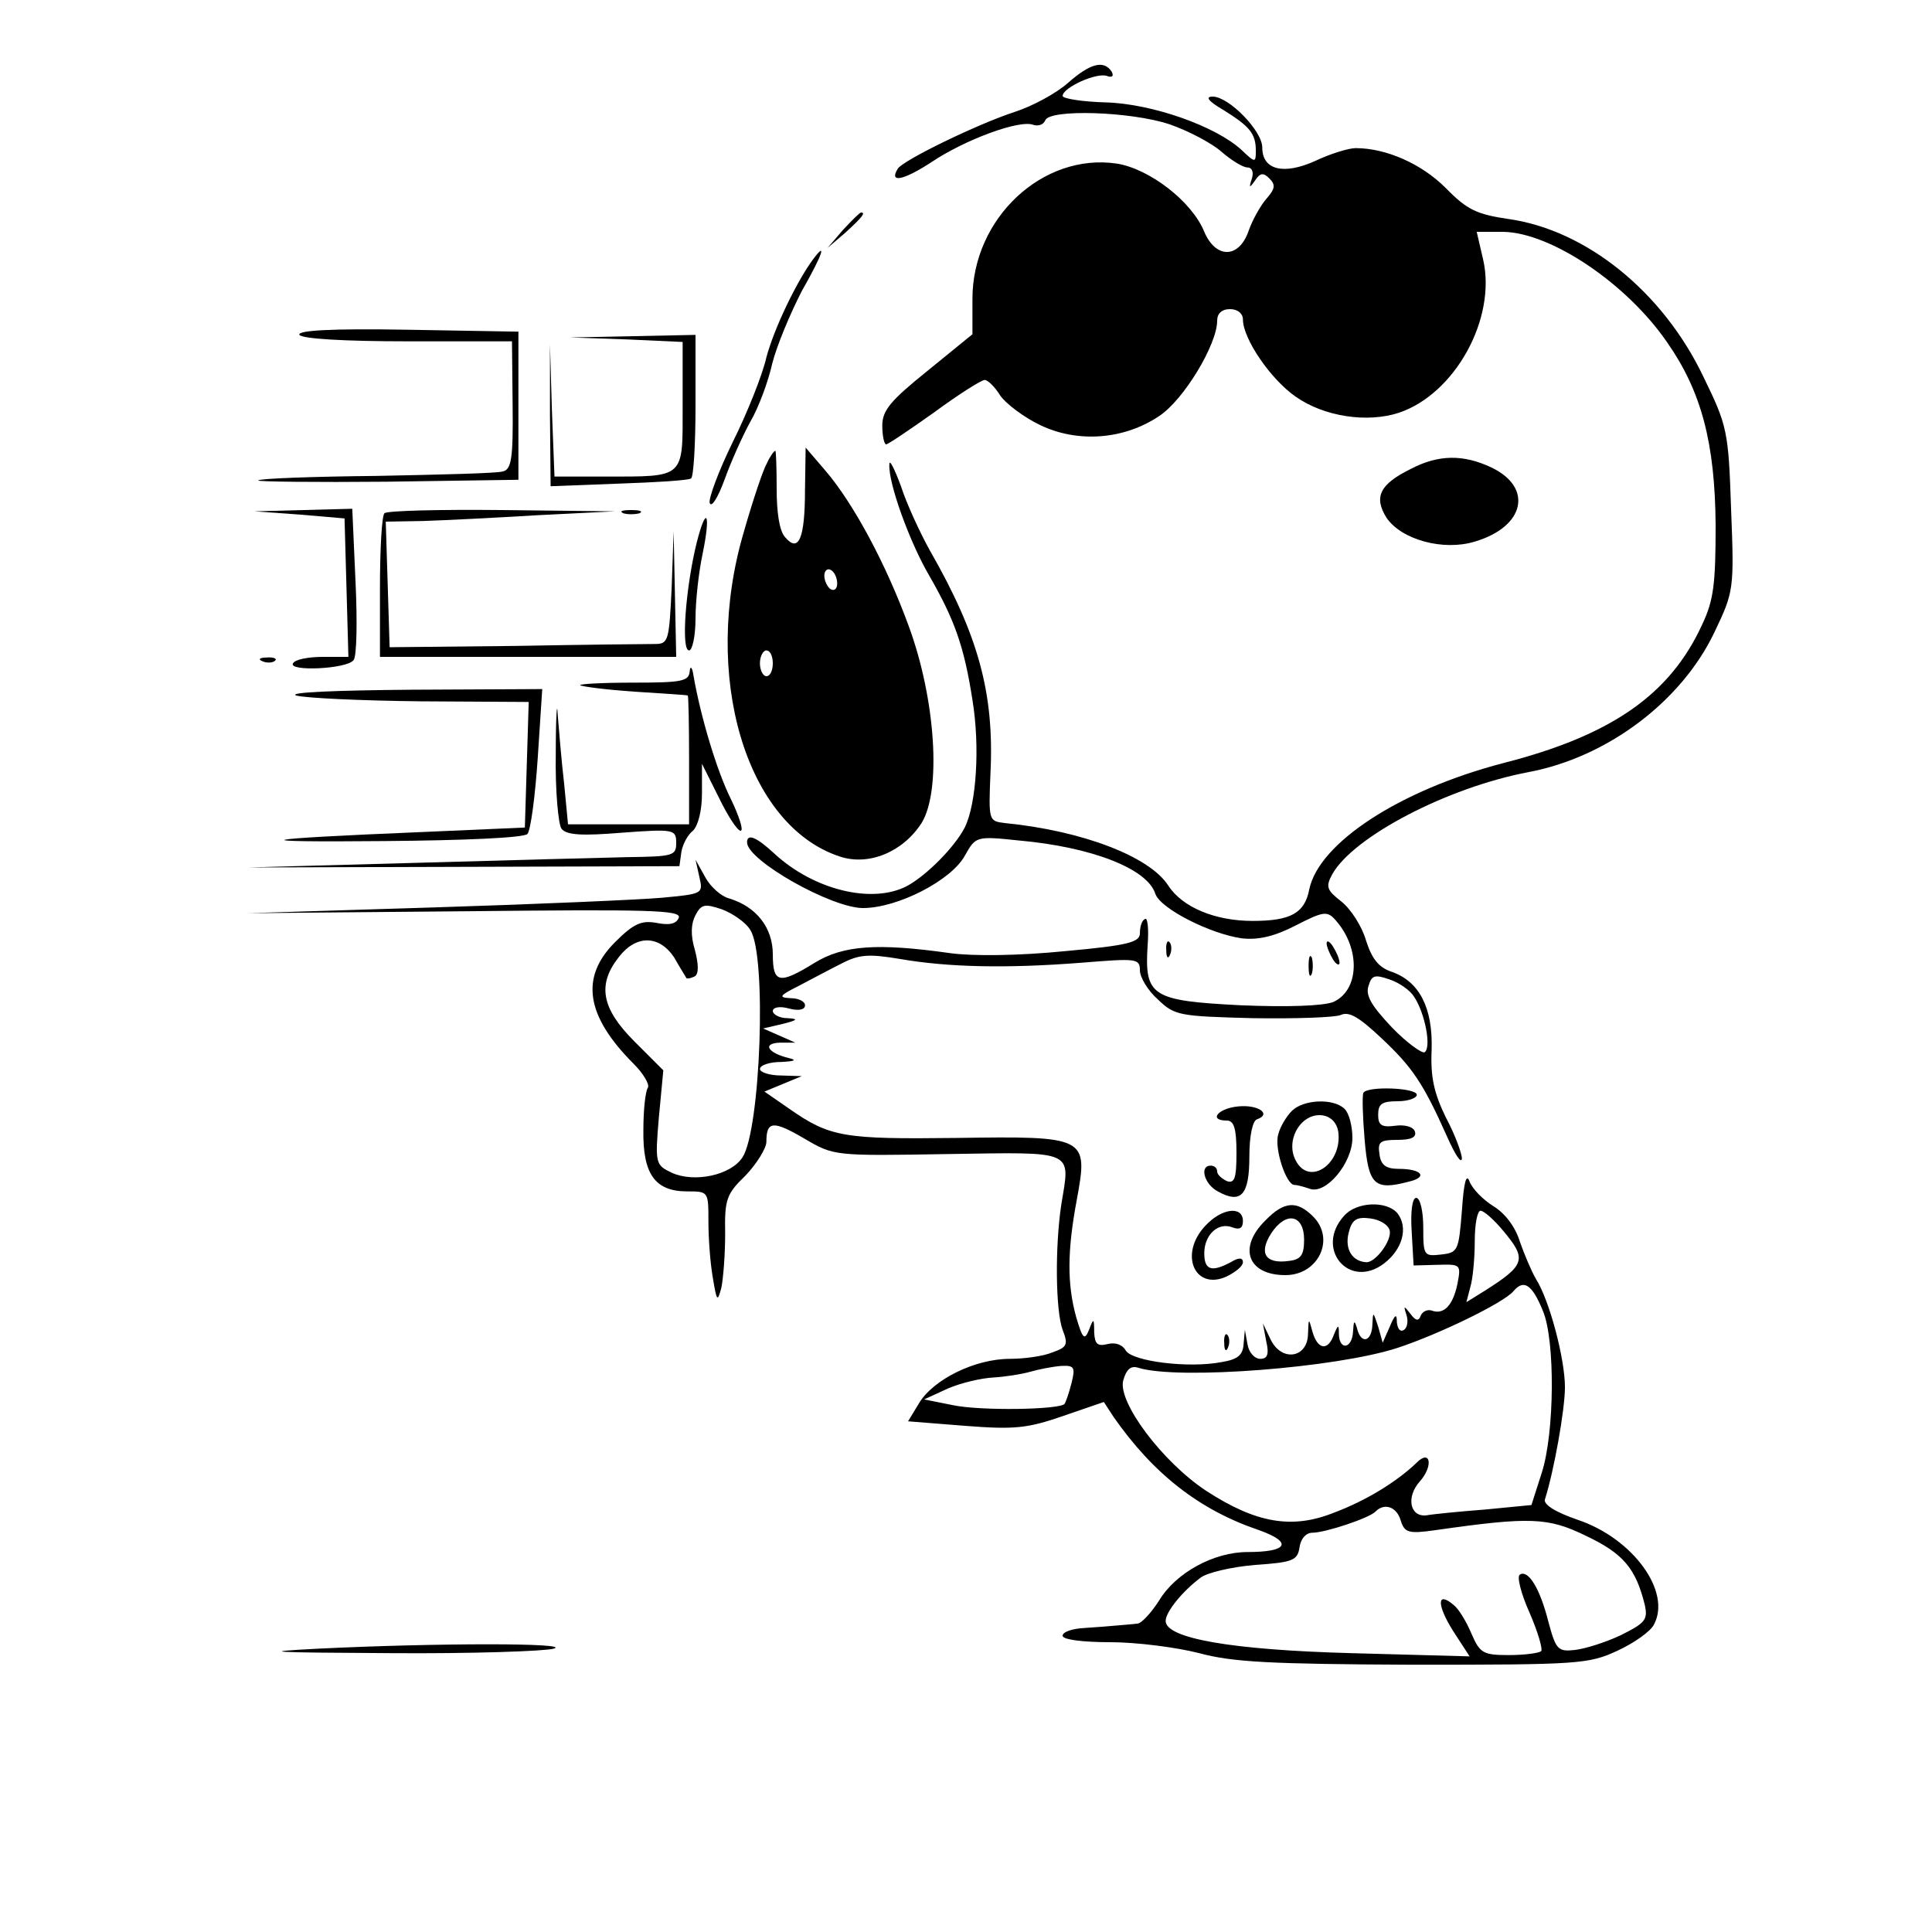<?xml version="1.0" standalone="no"?>
<!DOCTYPE svg PUBLIC "-//W3C//DTD SVG 20010904//EN"
 "http://www.w3.org/TR/2001/REC-SVG-20010904/DTD/svg10.dtd">
<svg version="1.0" xmlns="http://www.w3.org/2000/svg"
 width="300pt" height="300pt" viewBox="0 0 300 300"
 preserveAspectRatio="xMidYMid meet">
<g transform="translate(0,300) scale(0.1,-0.1)"
fill="#000000" stroke="none">
<path d="M1658 2871 c-18 -16 -55 -36 -83 -45 -58 -19 -173 -75 -181 -88 -14
-23 9 -18 52 10 52 35 138 67 159 58 7 -2 15 0 18 7 6 18 133 14 193 -6 29
-10 65 -29 80 -42 16 -14 34 -25 41 -25 7 0 10 -7 7 -17 -5 -15 -4 -16 5 -3 8
12 13 12 22 3 10 -10 9 -16 -4 -31 -9 -10 -22 -33 -28 -50 -15 -44 -51 -44
-69 -2 -19 47 -85 98 -136 106 -115 17 -224 -85 -224 -210 l0 -55 -70 -57
c-57 -46 -70 -61 -70 -85 0 -16 3 -29 6 -29 3 0 37 23 75 50 38 28 73 50 78
50 5 0 16 -11 24 -24 9 -13 37 -34 62 -46 58 -28 130 -23 185 14 38 25 90 111
90 148 0 11 7 18 20 18 12 0 20 -7 20 -16 0 -30 43 -93 82 -120 44 -31 111
-41 160 -25 87 29 152 146 131 238 l-10 43 41 0 c74 -1 192 -80 255 -172 53
-76 74 -156 75 -283 0 -92 -3 -117 -21 -155 -50 -109 -141 -172 -309 -215
-161 -42 -286 -124 -301 -196 -7 -37 -29 -49 -88 -49 -58 0 -109 21 -131 55
-29 45 -133 85 -254 97 -25 3 -25 4 -22 78 6 124 -19 214 -94 345 -15 27 -36
72 -45 100 -10 27 -18 43 -18 34 -2 -29 32 -122 62 -173 39 -68 54 -109 67
-193 12 -73 6 -162 -12 -198 -16 -31 -60 -75 -90 -91 -54 -28 -144 -6 -205 50
-29 27 -43 32 -43 18 0 -28 131 -102 180 -102 54 0 137 43 158 81 17 30 17 31
83 24 114 -10 201 -44 213 -83 8 -23 85 -62 134 -69 26 -3 51 3 84 20 43 22
49 23 62 8 39 -44 37 -109 -4 -127 -16 -6 -70 -8 -143 -5 -139 7 -150 14 -145
93 2 25 0 44 -4 41 -5 -2 -8 -12 -8 -22 0 -14 -17 -19 -117 -28 -70 -7 -142
-8 -178 -3 -113 16 -166 12 -210 -15 -55 -34 -65 -32 -65 13 0 41 -25 74 -68
87 -12 3 -29 18 -37 33 l-15 27 6 -27 c6 -26 5 -26 -58 -32 -34 -3 -193 -10
-353 -15 l-290 -9 337 3 c285 3 336 2 332 -10 -4 -10 -15 -12 -35 -8 -23 4
-35 -1 -64 -30 -55 -55 -45 -115 29 -189 15 -15 25 -32 22 -37 -4 -6 -7 -35
-7 -66 -1 -68 18 -95 68 -95 33 0 33 0 33 -47 0 -27 3 -66 7 -88 6 -36 7 -37
13 -15 3 14 6 52 6 84 -1 54 2 62 32 91 17 18 32 42 32 52 0 33 11 33 59 5 46
-27 46 -27 223 -24 199 3 190 7 176 -78 -10 -66 -9 -165 2 -195 9 -23 7 -27
-16 -35 -14 -6 -44 -10 -66 -10 -54 0 -119 -32 -141 -69 l-17 -28 88 -7 c77
-6 97 -4 152 15 l64 22 15 -23 c62 -89 134 -145 226 -176 53 -19 45 -34 -18
-34 -52 0 -111 -32 -137 -75 -12 -19 -27 -35 -33 -36 -7 -1 -21 -2 -32 -3 -11
-1 -35 -3 -52 -4 -18 -1 -33 -6 -33 -12 0 -6 31 -10 74 -10 41 0 103 -8 138
-17 52 -14 110 -17 333 -18 257 0 272 1 317 22 26 12 51 30 56 40 28 51 -32
134 -118 163 -35 12 -54 24 -51 32 14 44 31 139 31 174 0 44 -24 135 -45 168
-7 12 -18 38 -25 58 -7 23 -23 44 -41 55 -16 10 -32 26 -37 38 -5 14 -9 0 -12
-45 -5 -62 -6 -65 -32 -68 -27 -3 -28 -2 -28 42 0 26 -5 46 -11 46 -6 0 -9
-21 -7 -52 l3 -53 37 1 c36 1 37 1 31 -30 -7 -33 -21 -48 -40 -41 -6 2 -14 -1
-17 -8 -3 -9 -8 -8 -16 3 -10 13 -11 13 -6 -2 3 -10 1 -20 -4 -23 -6 -4 -10 2
-11 12 0 14 -3 12 -11 -7 l-11 -25 -7 25 c-8 24 -8 24 -9 3 -1 -27 -18 -31
-24 -5 -4 13 -5 11 -6 -5 -1 -27 -21 -31 -22 -5 0 16 -1 16 -8 -1 -9 -25 -25
-23 -33 5 -6 22 -6 22 -7 -4 -1 -37 -41 -43 -58 -8 l-12 25 5 -27 c5 -21 2
-28 -9 -28 -9 0 -18 10 -20 23 l-4 22 -2 -22 c-1 -17 -9 -24 -34 -28 -51 -10
-139 1 -149 18 -5 9 -16 13 -28 10 -16 -4 -20 0 -21 18 0 22 -1 23 -8 4 -7
-17 -10 -14 -20 20 -14 51 -14 102 1 182 18 98 16 99 -188 96 -173 -2 -195 1
-258 45 l-39 27 29 12 29 12 -32 1 c-18 0 -33 5 -33 10 0 6 15 11 33 11 21 1
25 3 12 6 -33 8 -42 23 -14 24 l24 0 -25 11 -25 11 30 7 c24 6 25 8 8 9 -13 0
-23 6 -23 11 0 6 11 8 25 4 15 -4 25 -2 25 5 0 6 -10 11 -22 11 -20 1 -18 4
12 19 19 10 49 26 67 35 27 14 42 15 90 7 75 -13 165 -15 281 -6 87 7 92 7 92
-12 0 -10 12 -31 28 -45 26 -25 33 -26 147 -29 66 -1 128 1 137 5 13 6 29 -4
63 -36 48 -45 65 -70 102 -153 12 -27 22 -43 23 -34 0 8 -11 38 -25 64 -18 37
-24 62 -22 105 2 65 -19 106 -62 121 -21 7 -31 21 -40 49 -6 21 -23 48 -38 60
-23 18 -25 23 -14 43 33 58 178 134 304 158 123 23 238 110 289 217 30 63 31
66 26 191 -4 122 -6 130 -43 206 -63 132 -182 228 -303 245 -48 7 -64 14 -97
48 -38 38 -93 62 -140 62 -11 0 -40 -9 -63 -20 -49 -22 -82 -14 -82 21 0 26
-52 79 -77 79 -12 0 -7 -7 17 -21 40 -25 50 -36 50 -63 0 -19 -1 -19 -22 1
-40 37 -139 72 -211 74 -37 1 -67 6 -67 10 0 13 53 37 69 31 8 -3 11 0 7 7
-12 18 -33 13 -68 -18z m-493 -1315 c26 -39 16 -310 -12 -353 -18 -28 -75 -40
-110 -24 -25 12 -26 14 -20 85 l7 74 -45 45 c-51 51 -58 88 -24 131 27 35 63
34 86 -1 9 -16 18 -30 19 -32 2 -1 7 0 13 3 6 4 6 18 0 41 -7 23 -6 41 1 54 9
17 14 18 41 9 16 -6 37 -20 44 -32z m1031 -104 c17 -26 27 -79 16 -86 -4 -2
-28 15 -51 39 -31 33 -41 49 -36 64 5 17 10 18 33 10 15 -5 32 -17 38 -27z
m138 -363 c37 -44 35 -53 -28 -93 l-29 -18 6 23 c4 13 7 45 7 72 0 26 4 47 9
47 5 0 21 -14 35 -31z m62 -125 c19 -46 18 -189 -2 -251 l-16 -50 -72 -7 c-39
-3 -80 -7 -91 -9 -26 -3 -32 29 -10 53 21 24 16 50 -5 29 -30 -29 -78 -59
-129 -78 -65 -26 -121 -16 -198 34 -68 45 -137 137 -129 171 5 18 12 24 24 20
62 -19 307 0 402 31 64 21 165 70 180 88 16 19 29 11 46 -31z m-732 -111 c-4
-16 -9 -30 -11 -33 -8 -9 -130 -11 -173 -2 l-45 9 37 17 c21 9 52 16 70 17 18
1 44 5 58 9 14 4 35 8 48 9 20 1 22 -2 16 -26z m511 -214 c6 -19 12 -21 54
-15 147 21 175 20 234 -9 57 -27 77 -50 91 -107 5 -23 1 -28 -37 -47 -23 -11
-55 -21 -71 -23 -27 -3 -30 0 -42 45 -13 51 -31 80 -44 72 -5 -3 2 -30 15 -59
13 -30 21 -57 18 -60 -4 -3 -26 -6 -50 -6 -40 0 -45 3 -58 33 -8 19 -20 39
-28 45 -26 22 -26 0 -1 -40 l26 -40 -184 5 c-186 5 -288 23 -288 50 0 14 26
46 54 67 10 8 49 17 85 20 59 4 66 7 69 28 2 13 10 22 20 22 20 0 89 23 98 33
14 14 33 7 39 -14z"/>
<path d="M1309 2643 l-24 -28 28 24 c25 23 32 31 24 31 -2 0 -14 -12 -28 -27z"/>
<path d="M1263 2598 c-26 -35 -61 -108 -73 -153 -6 -27 -30 -87 -52 -131 -22
-45 -38 -88 -36 -95 3 -8 13 9 23 36 10 28 28 68 40 90 13 22 28 63 34 90 7
28 28 78 46 113 33 58 39 78 18 50z"/>
<path d="M465 2480 c4 -6 68 -10 168 -10 l162 0 1 -99 c1 -83 -2 -100 -15
-103 -9 -3 -97 -5 -196 -7 -99 -1 -182 -4 -184 -7 -3 -2 87 -3 200 -2 l204 3
0 115 0 115 -173 3 c-117 2 -171 -1 -167 -8z"/>
<path d="M973 2473 l87 -4 0 -98 c0 -115 5 -111 -122 -111 l-77 0 -4 103 -3
102 0 -110 1 -110 105 4 c58 2 108 5 113 8 4 2 7 53 7 114 l0 109 -97 -2 -98
-2 88 -3z"/>
<path d="M1191 2281 c-6 -10 -22 -58 -36 -107 -66 -223 3 -456 149 -504 45
-15 98 7 127 52 31 50 22 192 -20 306 -35 96 -86 191 -130 242 l-30 35 -1 -65
c0 -77 -10 -99 -31 -74 -9 10 -13 39 -13 75 0 33 -1 59 -2 59 -2 0 -8 -8 -13
-19z m109 -187 c0 -8 -4 -12 -10 -9 -5 3 -10 13 -10 21 0 8 5 12 10 9 6 -3 10
-13 10 -21z m-100 -124 c0 -11 -4 -20 -10 -20 -5 0 -10 9 -10 20 0 11 5 20 10
20 6 0 10 -9 10 -20z"/>
<path d="M2191 2272 c-49 -24 -58 -44 -38 -76 23 -34 88 -52 137 -37 78 23 91
84 26 115 -44 21 -83 20 -125 -2z"/>
<path d="M465 2201 l70 -6 3 -107 3 -108 -40 0 c-22 0 -43 -4 -46 -10 -8 -13
84 -9 94 5 5 5 6 61 3 123 l-5 112 -76 -2 -76 -2 70 -5z"/>
<path d="M597 2203 c-4 -3 -7 -55 -7 -115 l0 -108 230 0 230 0 -2 98 -2 97 -3
-87 c-4 -83 -5 -88 -26 -88 -12 0 -110 -1 -217 -3 l-195 -2 -3 98 -3 97 58 1
c32 1 112 5 178 9 l120 6 -176 2 c-97 1 -179 -1 -182 -5z"/>
<path d="M968 2203 c6 -2 18 -2 25 0 6 3 1 5 -13 5 -14 0 -19 -2 -12 -5z"/>
<path d="M1082 2158 c-17 -68 -25 -168 -12 -168 5 0 10 22 10 50 0 27 5 72 11
100 13 63 6 77 -9 18z"/>
<path d="M408 1973 c7 -3 16 -2 19 1 4 3 -2 6 -13 5 -11 0 -14 -3 -6 -6z"/>
<path d="M1071 1958 c-1 -16 -12 -18 -88 -18 -47 0 -84 -2 -82 -4 2 -2 40 -7
84 -10 44 -3 81 -5 83 -6 1 0 2 -45 2 -100 l0 -100 -94 0 -94 0 -6 63 c-4 34
-8 82 -10 107 -1 25 -3 -2 -3 -60 -1 -58 4 -111 9 -117 8 -10 33 -11 94 -6 81
6 84 5 84 -16 0 -20 -5 -21 -77 -22 -43 -1 -193 -5 -333 -9 l-255 -7 335 1
335 1 3 22 c2 12 10 27 18 33 8 8 14 31 14 58 l0 46 26 -52 c14 -29 29 -52 34
-52 5 0 -2 22 -15 49 -22 44 -47 128 -58 191 -2 14 -5 17 -6 8z"/>
<path d="M460 1920 c14 -4 101 -8 193 -9 l168 -1 -3 -97 -3 -98 -160 -7 c-265
-11 -282 -16 -58 -14 124 1 216 5 222 11 5 6 12 58 16 118 l7 107 -203 -1
c-118 -1 -193 -4 -179 -9z"/>
<path d="M1811 1524 c0 -11 3 -14 6 -6 3 7 2 16 -1 19 -3 4 -6 -2 -5 -13z"/>
<path d="M2060 1535 c0 -5 5 -17 10 -25 5 -8 10 -10 10 -5 0 6 -5 17 -10 25
-5 8 -10 11 -10 5z"/>
<path d="M2032 1500 c0 -14 2 -19 5 -12 2 6 2 18 0 25 -3 6 -5 1 -5 -13z"/>
<path d="M2117 1303 c-2 -5 -1 -37 2 -73 6 -70 15 -79 68 -65 31 7 21 20 -15
20 -20 0 -28 6 -30 23 -3 19 1 22 28 22 21 0 30 4 27 13 -2 7 -15 11 -30 9
-22 -3 -27 1 -27 17 0 17 6 21 30 21 17 0 30 5 30 10 0 11 -77 14 -83 3z"/>
<path d="M1923 1282 c-32 -3 -47 -22 -18 -22 11 0 15 -12 15 -50 0 -40 -3 -48
-15 -44 -8 4 -15 10 -15 15 0 5 -4 9 -10 9 -18 0 -10 -29 11 -40 36 -20 49 -6
49 54 0 32 5 56 12 58 23 8 2 23 -29 20z"/>
<path d="M2006 1275 c-8 -8 -18 -24 -21 -36 -7 -21 12 -79 25 -79 5 0 15 -3
24 -6 25 -9 66 40 66 79 0 18 -5 38 -12 45 -17 17 -64 15 -82 -3z m72 -32 c7
-50 -45 -86 -66 -45 -17 32 9 75 42 70 13 -2 22 -12 24 -25z"/>
<path d="M1965 1105 c-43 -42 -28 -85 31 -85 51 0 78 56 43 91 -25 25 -45 24
-74 -6z m60 -30 c0 -24 -5 -31 -24 -33 -36 -5 -47 12 -27 43 23 35 51 29 51
-10z"/>
<path d="M2087 1112 c-46 -51 8 -115 62 -74 29 22 38 56 21 78 -17 20 -64 18
-83 -4z m71 -23 c3 -16 -22 -49 -36 -49 -22 1 -34 20 -28 45 5 21 12 26 34 23
15 -2 28 -10 30 -19z"/>
<path d="M1872 1097 c-42 -44 -17 -102 33 -79 14 7 25 16 25 22 0 7 -6 8 -19
0 -30 -16 -41 -12 -41 14 0 29 22 49 44 40 11 -4 16 -1 16 10 0 24 -33 20 -58
-7z"/>
<path d="M1901 914 c0 -11 3 -14 6 -6 3 7 2 16 -1 19 -3 4 -6 -2 -5 -13z"/>
<path d="M495 440 c-97 -5 -77 -6 110 -7 127 -1 241 3 255 7 29 9 -181 9 -365
0z"/>
</g>
</svg>
